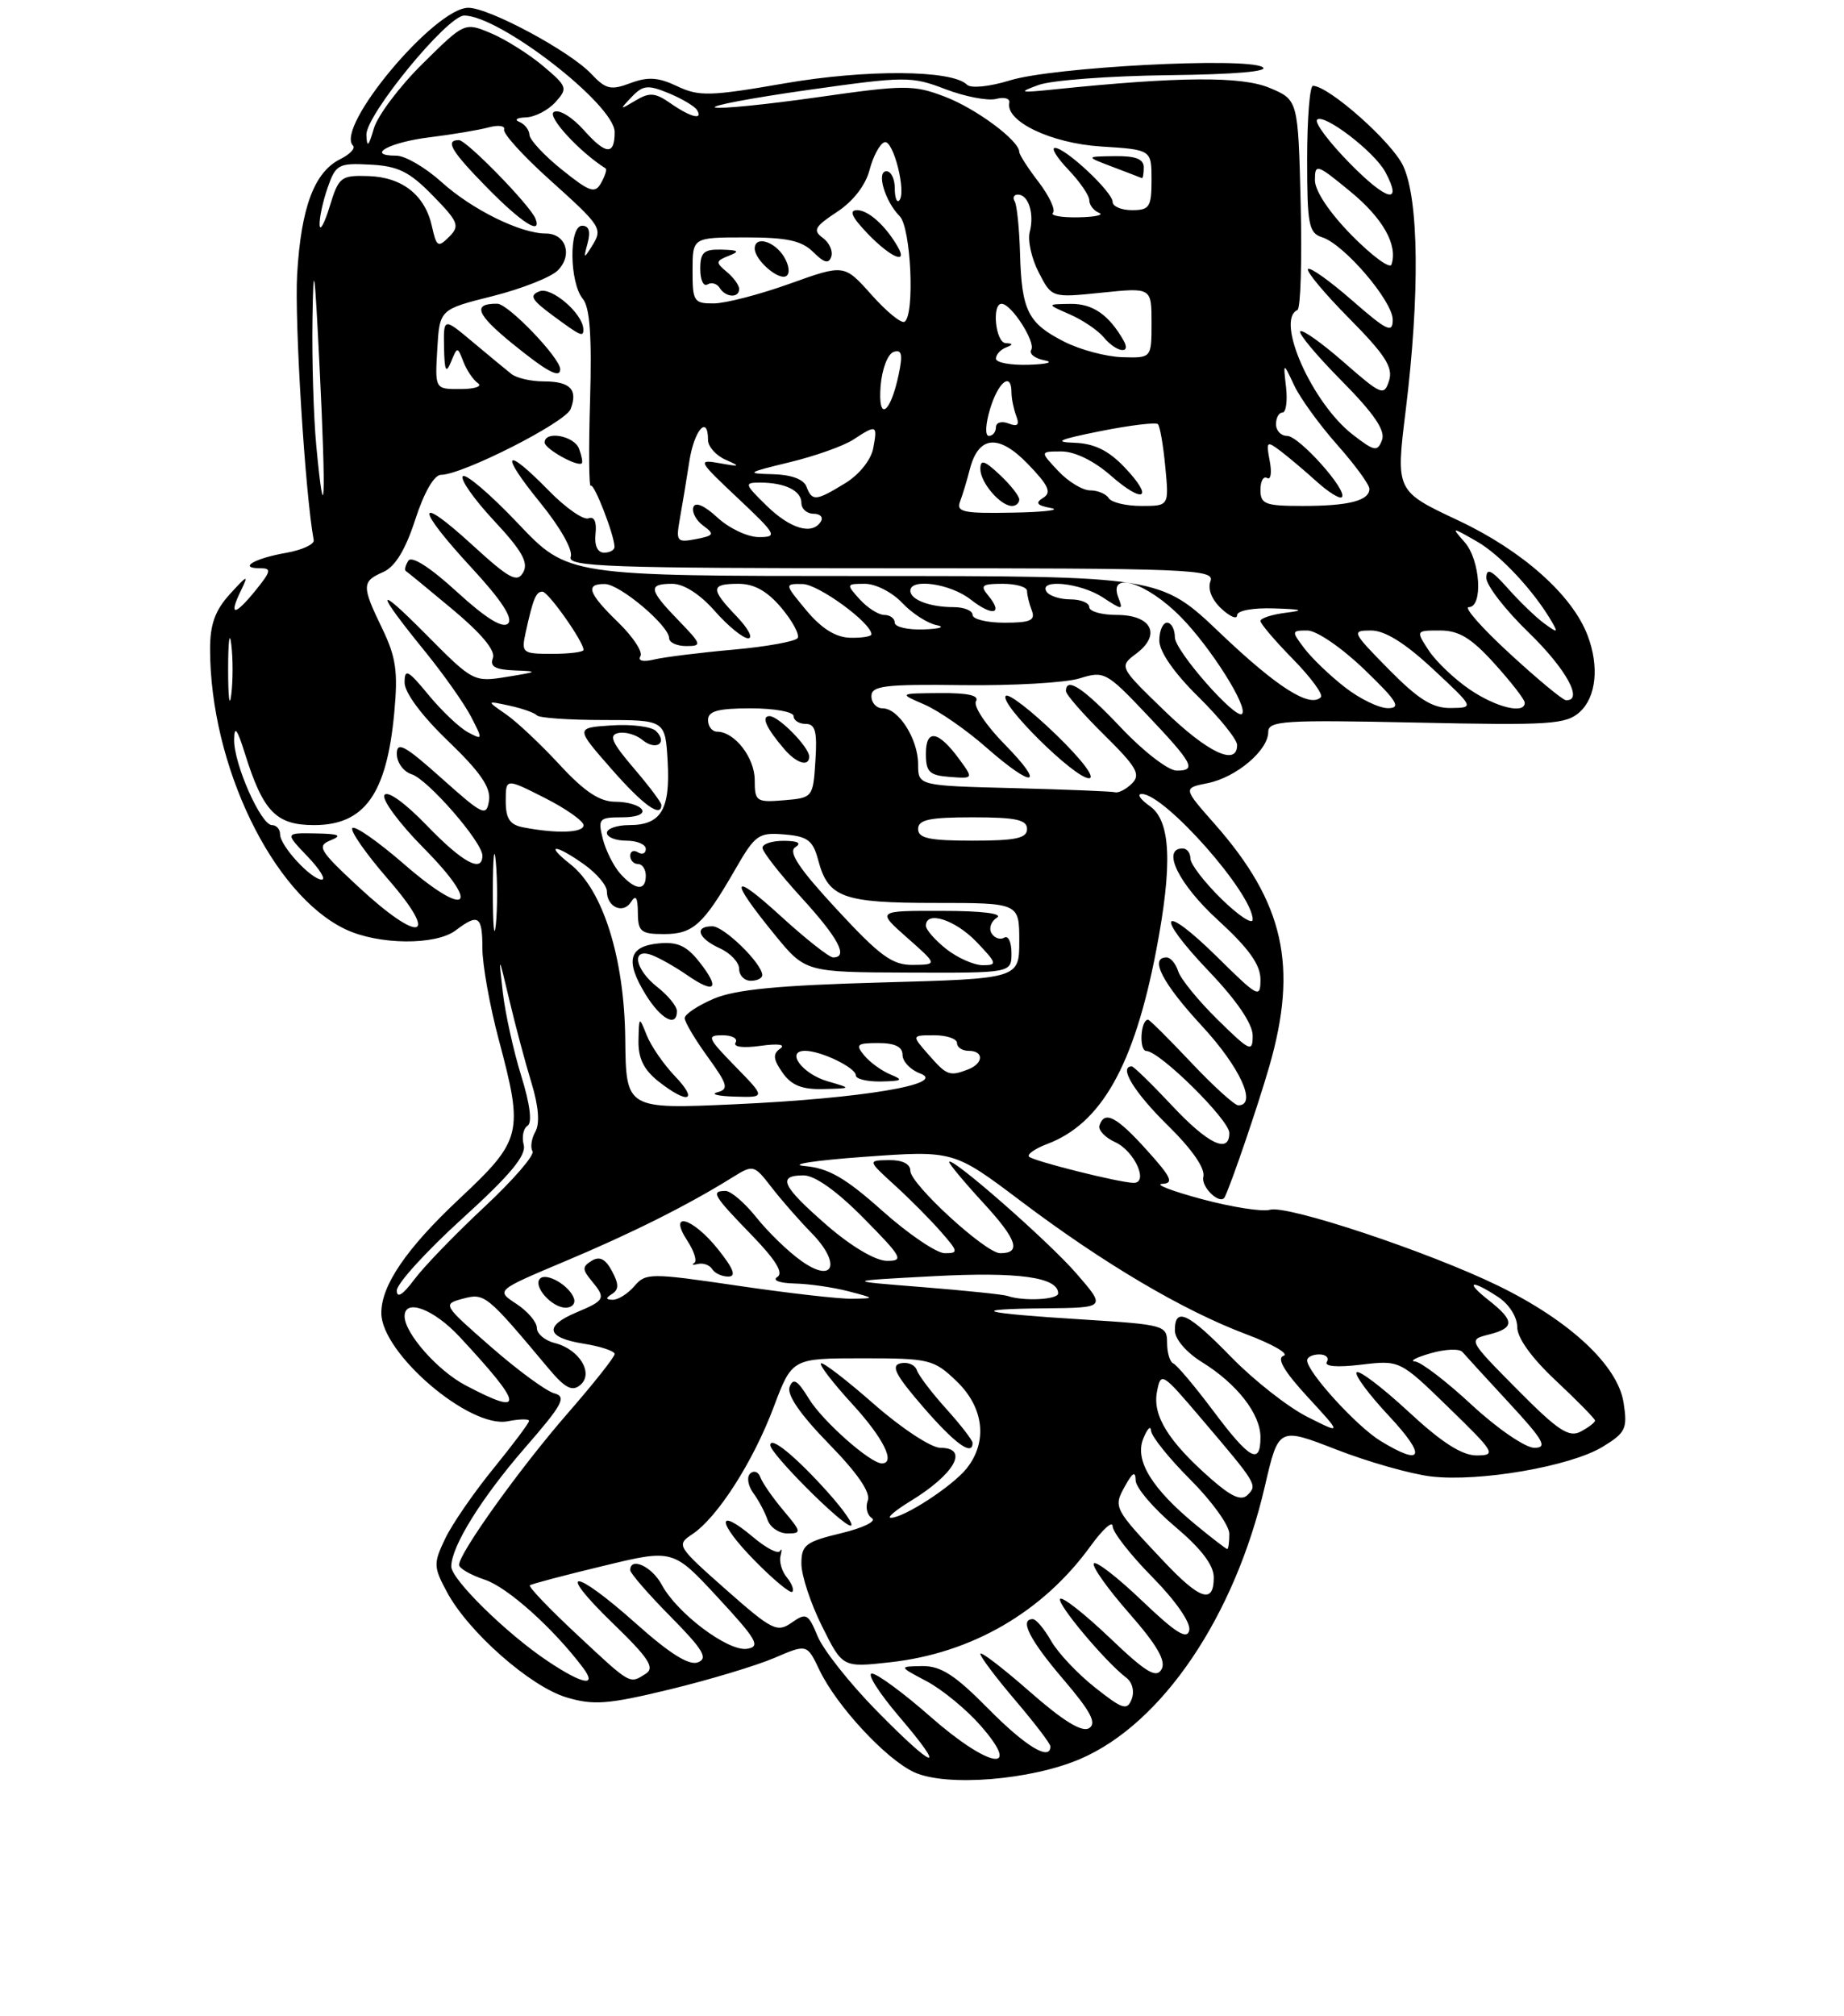 <?xml version="1.0" encoding="UTF-8" standalone="no"?>
<!DOCTYPE svg PUBLIC "-//W3C//DTD SVG 1.1//EN" "http://www.w3.org/Graphics/SVG/1.1/DTD/svg11.dtd" >
<svg xmlns="http://www.w3.org/2000/svg" xmlns:xlink="http://www.w3.org/1999/xlink" version="1.1" viewBox="0 0 237 259">
 <g >
 <path fill="currentColor"
d=" M 138.86 225.96 C 149.37 221.44 158.69 207.67 162.57 190.92 C 164.33 183.34 164.33 183.34 171.77 186.23 C 175.86 187.82 181.33 189.37 183.93 189.68 C 190.13 190.41 201.82 188.39 205.96 185.88 C 208.95 184.06 209.19 183.55 208.67 180.19 C 207.92 175.41 201.75 169.66 192.56 165.18 C 183.62 160.82 165.37 154.75 163.21 155.42 C 162.27 155.70 158.35 155.09 154.50 154.06 C 150.65 153.03 148.34 152.14 149.37 152.09 C 150.91 152.02 150.56 151.26 147.39 147.75 C 143.50 143.44 141.96 142.63 141.31 144.58 C 141.11 145.17 142.02 146.14 143.34 146.74 C 145.84 147.89 147.69 152.03 145.66 151.96 C 143.71 151.90 132.84 149.17 132.26 148.60 C 131.97 148.30 133.02 147.56 134.61 146.96 C 141.55 144.34 145.76 136.87 148.59 122.16 C 150.73 111.04 150.48 105.45 147.78 103.56 C 146.56 102.70 146.09 102.00 146.74 102.00 C 149.70 102.00 161.00 114.79 161.00 118.13 C 161.00 118.83 159.20 117.65 157.00 115.50 C 154.80 113.35 153.00 111.01 153.00 110.30 C 153.00 109.58 152.55 109.00 152.00 109.00 C 149.24 109.00 151.49 113.59 156.50 118.17 C 160.48 121.81 162.00 123.92 162.00 125.82 C 162.00 128.30 161.72 128.15 156.52 123.02 C 149.22 115.81 148.24 117.31 155.38 124.79 C 158.97 128.55 161.00 131.54 161.00 133.05 C 161.00 135.24 160.66 135.08 156.50 131.00 C 154.03 128.57 151.75 125.78 151.43 124.79 C 151.12 123.81 150.45 123.00 149.93 123.00 C 147.68 123.00 149.40 126.32 154.50 131.83 C 159.37 137.09 161.62 142.00 159.15 142.00 C 158.67 142.00 155.95 139.53 153.09 136.50 C 150.23 133.47 147.74 131.00 147.56 131.00 C 146.58 131.00 146.36 135.00 147.34 135.02 C 149.07 135.06 158.00 143.88 158.00 145.55 C 158.00 148.30 155.26 146.98 150.60 142.00 C 148.02 139.25 145.71 137.00 145.46 137.00 C 143.74 137.00 145.76 140.32 150.05 144.54 C 153.23 147.66 154.93 150.12 154.66 151.19 C 154.32 152.51 156.88 154.91 157.42 153.77 C 158.34 151.84 161.67 142.07 163.13 137.02 C 166.86 124.10 165.03 115.97 156.13 105.87 C 152.04 101.24 152.04 101.24 155.22 100.61 C 158.89 99.87 163.00 96.40 163.00 94.04 C 163.00 92.59 165.02 92.47 182.04 92.83 C 199.22 93.20 201.27 93.07 203.04 91.47 C 205.16 89.54 205.56 85.61 204.04 81.62 C 202.07 76.44 195.65 70.73 187.44 66.87 C 179.39 63.09 179.39 63.09 180.66 52.79 C 182.50 37.85 182.37 25.59 180.33 21.29 C 178.88 18.22 170.84 11.09 168.75 11.02 C 168.34 11.01 168.00 15.24 168.00 20.43 C 168.00 28.86 168.20 29.93 169.92 30.48 C 172.75 31.37 179.00 38.68 179.00 41.08 C 179.00 42.86 178.27 42.51 173.80 38.61 C 170.94 36.11 168.38 34.28 168.11 34.56 C 167.84 34.83 170.22 37.69 173.41 40.91 C 178.03 45.58 179.07 47.20 178.53 48.90 C 177.89 50.91 177.57 50.78 172.73 46.55 C 169.91 44.08 167.38 42.28 167.11 42.56 C 166.84 42.83 169.24 45.70 172.45 48.94 C 176.61 53.15 178.09 55.32 177.62 56.54 C 177.04 58.06 176.66 58.00 173.88 55.85 C 168.65 51.82 163.88 41.11 166.75 39.83 C 167.16 39.65 167.35 33.50 167.17 26.17 C 166.84 12.83 166.84 12.83 163.17 11.29 C 159.57 9.78 151.58 9.83 135.45 11.49 C 131.00 11.95 130.81 11.89 133.50 10.91 C 135.15 10.31 142.65 9.75 150.17 9.66 C 158.78 9.56 163.25 9.17 162.25 8.61 C 159.96 7.32 135.34 8.62 129.83 10.32 C 127.17 11.14 124.78 11.38 124.28 10.88 C 122.37 8.97 111.36 8.89 100.84 10.71 C 91.28 12.37 89.85 12.41 87.04 11.08 C 84.61 9.92 83.27 9.84 81.02 10.68 C 78.51 11.63 77.85 11.47 75.98 9.48 C 73.25 6.58 62.87 1.00 60.19 1.00 C 55.87 1.00 43.02 16.35 45.37 18.71 C 45.71 19.05 44.98 19.82 43.74 20.44 C 40.39 22.11 38.70 26.62 38.19 35.24 C 37.84 41.27 39.22 63.49 40.32 69.39 C 40.42 69.93 38.81 70.67 36.74 71.03 C 32.69 71.74 30.56 73.00 33.41 73.00 C 34.93 73.00 34.86 73.36 32.83 75.87 C 30.13 79.19 29.35 79.18 30.98 75.84 C 31.98 73.78 31.81 73.84 29.56 76.31 C 27.65 78.40 27.00 80.20 27.00 83.37 C 27.00 98.31 35.04 114.94 44.41 119.39 C 48.65 121.40 55.99 121.47 58.56 119.53 C 61.49 117.31 62.00 117.65 62.00 121.84 C 62.00 123.95 62.95 129.24 64.11 133.59 C 67.31 145.58 67.10 146.45 59.05 154.00 C 52.24 160.38 48.99 165.14 49.01 168.70 C 49.03 173.86 60.36 183.55 65.25 182.59 C 66.76 182.29 68.00 182.27 68.00 182.54 C 68.00 182.81 65.94 185.56 63.42 188.66 C 60.90 191.75 58.10 195.81 57.21 197.68 C 55.69 200.87 55.71 201.30 57.46 204.56 C 60.22 209.68 68.16 216.67 72.80 218.06 C 76.29 219.10 78.12 218.96 86.07 217.04 C 91.15 215.81 97.19 213.99 99.51 213.00 C 103.72 211.19 103.72 211.19 105.32 214.55 C 107.53 219.17 113.88 226.02 117.50 227.68 C 121.63 229.57 132.51 228.70 138.86 225.96 Z  M 112.59 219.70 C 109.19 216.23 105.82 211.97 105.09 210.22 C 103.88 207.29 103.62 207.15 101.75 208.46 C 99.88 209.77 99.22 209.44 93.29 204.20 C 87.00 198.64 86.90 198.48 88.99 197.09 C 92.21 194.95 96.80 187.79 99.44 180.76 C 101.80 174.50 101.80 174.50 110.84 174.50 C 119.47 174.50 120.01 174.63 122.94 177.44 C 126.47 180.82 126.97 185.23 124.23 188.66 C 122.40 190.94 116.18 194.99 114.50 194.99 C 113.95 194.99 115.07 194.04 116.98 192.87 C 122.70 189.39 124.61 186.00 120.86 186.00 C 119.68 186.00 115.84 183.47 112.32 180.38 C 108.79 177.28 105.73 174.93 105.51 175.15 C 105.29 175.38 107.11 177.73 109.56 180.40 C 113.53 184.73 115.16 188.00 113.34 188.00 C 111.85 188.00 105.70 182.55 103.96 179.69 C 102.51 177.32 101.95 176.97 101.49 178.16 C 101.10 179.18 102.83 181.69 106.51 185.47 C 110.22 189.26 111.93 191.75 111.53 192.78 C 111.20 193.64 111.45 194.66 112.07 195.04 C 112.70 195.43 110.91 196.30 108.11 196.97 C 103.53 198.07 103.00 198.48 103.00 200.90 C 103.00 202.39 104.19 206.00 105.65 208.92 C 108.29 214.23 108.29 214.23 114.40 213.55 C 124.87 212.40 134.02 207.10 140.15 198.64 C 141.72 196.47 143.00 195.32 143.00 196.07 C 143.00 196.82 145.29 199.76 148.10 202.60 C 151.08 205.62 153.05 208.45 152.85 209.43 C 152.58 210.71 151.13 209.80 146.76 205.63 C 143.61 202.62 140.83 200.47 140.58 200.86 C 140.34 201.26 142.39 204.14 145.13 207.26 C 148.71 211.34 149.89 213.38 149.29 214.45 C 148.61 215.66 147.28 214.85 142.63 210.41 C 139.43 207.36 136.56 205.10 136.26 205.40 C 135.73 205.94 142.08 213.51 144.75 215.53 C 145.53 216.11 145.83 217.29 145.45 218.28 C 144.87 219.79 144.29 219.61 140.72 216.78 C 138.48 215.01 135.94 212.31 135.08 210.78 C 134.21 209.26 133.16 208.01 132.75 208.01 C 130.97 207.99 132.31 210.65 136.66 215.74 C 140.20 219.88 140.99 221.39 139.97 222.02 C 139.06 222.58 136.63 221.09 132.32 217.30 C 128.84 214.25 126.00 212.08 126.00 212.47 C 126.00 212.86 128.03 215.55 130.50 218.45 C 132.97 221.35 135.00 224.00 135.00 224.36 C 135.00 226.30 131.80 224.36 127.00 219.50 C 122.74 215.18 120.92 214.01 118.53 214.04 C 115.50 214.09 115.50 214.09 119.10 215.99 C 121.08 217.04 124.20 219.60 126.04 221.70 C 131.49 227.91 127.11 227.15 119.63 220.58 C 116.14 217.51 112.73 215.00 112.06 215.00 C 111.39 215.00 112.96 217.47 115.54 220.50 C 121.88 227.92 120.20 227.46 112.59 219.70 Z  M 101.13 202.65 C 100.49 201.88 100.12 200.63 100.32 199.88 C 100.51 199.12 100.48 198.84 100.25 199.26 C 100.01 199.69 98.46 198.88 96.79 197.47 C 92.01 193.45 92.16 195.57 97.00 200.50 C 99.41 202.95 101.58 204.75 101.83 204.50 C 102.08 204.25 101.76 203.42 101.13 202.65 Z  M 100.68 194.04 C 99.31 192.41 97.98 190.49 97.73 189.79 C 97.48 189.08 96.89 188.86 96.42 189.30 C 95.95 189.74 96.13 190.86 96.81 191.80 C 97.50 192.73 98.32 194.29 98.65 195.25 C 98.97 196.21 100.12 197.00 101.21 197.00 C 103.05 197.00 103.02 196.81 100.68 194.04 Z  M 106.43 191.75 C 102.29 187.13 99.00 184.43 99.00 185.66 C 99.00 186.75 108.24 196.00 109.33 196.00 C 109.83 196.00 108.52 194.09 106.43 191.75 Z  M 125.00 185.37 C 125.00 185.03 123.48 183.06 121.63 181.01 C 119.78 178.96 118.07 176.72 117.84 176.03 C 117.61 175.34 116.68 174.94 115.76 175.14 C 114.46 175.42 115.07 176.62 118.64 180.75 C 122.73 185.47 125.00 187.13 125.00 185.37 Z  M 70.39 213.40 C 65.15 209.91 58.00 202.90 58.00 201.25 C 58.00 198.68 61.88 192.43 67.47 186.00 C 72.32 180.43 72.86 179.43 71.24 179.00 C 70.21 178.73 66.54 176.04 63.10 173.03 C 56.89 167.60 56.86 167.55 59.50 166.84 C 62.30 166.09 62.54 166.30 70.48 175.78 C 72.61 178.32 73.53 178.81 74.57 177.94 C 76.36 176.46 74.47 173.33 71.30 172.54 C 70.03 172.22 69.00 171.35 69.00 170.60 C 69.00 169.84 67.81 168.45 66.36 167.50 C 63.73 165.78 63.73 165.78 72.61 162.04 C 81.15 158.46 88.48 154.79 94.18 151.23 C 96.81 149.60 96.92 149.63 99.16 152.53 C 100.42 154.16 102.73 156.80 104.28 158.38 C 108.16 162.33 107.19 164.99 102.98 161.98 C 101.31 160.80 98.72 158.29 97.22 156.41 C 95.73 154.54 93.94 153.00 93.25 153.00 C 91.32 153.00 91.66 153.57 96.56 158.62 C 99.69 161.84 100.74 163.54 99.91 164.05 C 99.22 164.48 100.17 164.84 102.10 164.89 C 103.97 164.93 107.08 165.38 109.00 165.88 C 112.50 166.79 112.50 166.80 109.50 166.85 C 107.85 166.88 101.23 166.12 94.78 165.17 C 83.58 163.52 82.99 163.53 81.54 165.22 C 80.70 166.20 79.45 166.99 78.76 166.98 C 77.83 166.97 77.81 166.77 78.67 166.23 C 79.55 165.66 79.55 164.96 78.65 163.29 C 77.82 161.73 77.06 161.35 76.05 161.97 C 74.82 162.73 74.82 163.08 76.06 164.58 C 77.90 166.79 77.77 167.06 74.07 168.61 C 69.88 170.38 70.22 171.85 75.00 172.62 C 77.20 172.97 79.00 173.57 79.00 173.95 C 79.00 174.33 76.28 177.76 72.96 181.57 C 66.88 188.54 59.00 199.53 59.00 201.04 C 59.00 201.48 60.49 202.34 62.30 202.94 C 65.22 203.90 71.10 209.17 74.93 214.25 C 76.82 216.77 74.89 216.41 70.39 213.40 Z  M 73.77 166.82 C 73.23 165.18 70.24 163.43 69.41 164.26 C 68.45 165.21 70.91 168.00 72.71 168.00 C 73.51 168.00 73.99 167.47 73.77 166.82 Z  M 92.29 160.50 C 88.99 156.37 85.78 155.49 88.36 159.43 C 89.23 160.76 89.62 162.04 89.22 162.26 C 88.83 162.49 89.05 162.54 89.72 162.38 C 90.39 162.22 91.20 162.52 91.53 163.04 C 91.85 163.57 92.79 164.00 93.60 164.00 C 94.66 164.00 94.29 163.01 92.29 160.50 Z  M 74.10 209.94 C 70.58 206.66 67.88 203.83 68.10 203.66 C 68.32 203.49 72.55 202.37 77.50 201.18 C 86.50 199.00 86.50 199.00 92.28 205.25 C 97.28 210.65 97.79 211.54 96.02 211.82 C 93.59 212.20 87.02 207.27 85.05 203.59 C 83.79 201.24 81.00 199.96 81.00 201.72 C 81.00 202.11 83.33 204.80 86.18 207.68 C 90.38 211.93 91.04 213.05 89.70 213.56 C 88.56 214.00 86.07 212.44 81.77 208.60 C 73.66 201.36 71.30 201.32 78.76 208.54 C 83.40 213.03 84.20 214.26 82.99 215.03 C 80.88 216.36 81.14 216.51 74.10 209.94 Z  M 149.62 200.64 C 143.13 193.77 143.07 193.66 144.59 190.92 C 145.57 189.14 145.94 188.95 145.96 190.19 C 145.98 191.12 148.25 193.78 151.00 196.10 C 154.38 198.95 156.00 201.07 156.00 202.66 C 156.00 206.09 154.25 205.54 149.62 200.64 Z  M 153.77 195.96 C 148.02 191.23 145.82 187.63 146.93 184.84 C 147.45 183.55 147.90 183.08 147.94 183.80 C 147.97 184.51 150.25 187.35 153.00 190.10 C 155.75 192.85 158.00 195.97 158.00 197.05 C 158.00 198.12 157.88 199.00 157.73 199.00 C 157.58 199.00 155.80 197.63 153.77 195.96 Z  M 155.61 189.96 C 150.17 185.18 148.11 181.86 148.70 178.80 C 149.19 176.21 149.34 176.30 154.35 182.19 C 161.56 190.66 161.63 190.77 160.35 192.05 C 159.54 192.86 158.26 192.29 155.61 189.96 Z  M 155.93 181.25 C 153.56 178.09 151.25 175.35 150.81 175.17 C 150.36 174.98 150.00 173.79 150.00 172.51 C 150.00 170.27 149.64 170.17 139.25 169.52 C 125.88 168.69 124.13 168.18 134.33 168.08 C 142.16 168.00 142.16 168.00 138.33 163.59 C 134.71 159.42 122.00 148.29 122.00 149.30 C 122.00 149.55 123.99 151.94 126.43 154.59 C 130.73 159.27 131.30 161.00 128.55 161.00 C 126.68 161.00 117.00 152.12 117.00 150.41 C 117.00 149.53 115.97 149.01 114.25 149.04 C 111.50 149.08 111.50 149.08 115.02 152.29 C 116.96 154.05 119.62 156.74 120.94 158.25 C 123.17 160.80 123.21 161.00 121.42 161.00 C 120.37 160.99 116.76 158.55 113.42 155.57 C 108.65 151.31 106.49 150.07 103.42 149.80 C 101.26 149.61 104.69 149.08 111.03 148.62 C 122.56 147.79 122.56 147.79 131.20 154.30 C 141.83 162.32 152.06 168.36 160.17 171.41 C 163.56 172.68 165.72 173.93 164.97 174.18 C 164.05 174.48 165.03 176.17 168.06 179.46 C 172.50 184.28 172.50 184.28 168.00 182.01 C 165.53 180.76 161.15 177.32 158.27 174.37 C 152.70 168.65 151.00 167.84 151.00 170.92 C 151.00 172.03 152.46 173.74 154.48 174.99 C 158.98 177.77 162.00 181.65 162.00 184.63 C 162.00 188.28 160.62 187.51 155.93 181.25 Z  M 177.42 185.11 C 174.37 183.25 168.00 176.26 168.00 174.77 C 168.00 174.35 168.70 174.00 169.56 174.00 C 170.42 174.00 170.85 174.43 170.53 174.96 C 170.16 175.55 171.86 175.69 174.93 175.32 C 179.92 174.73 179.92 174.73 186.21 180.85 C 192.14 186.61 192.34 186.96 189.81 186.98 C 187.91 186.99 185.32 185.34 181.03 181.36 C 177.68 178.26 174.68 175.98 174.37 176.30 C 174.05 176.61 175.93 179.15 178.54 181.93 C 183.38 187.12 182.91 188.46 177.42 185.11 Z  M 189.17 180.50 C 185.91 177.47 182.62 174.96 181.87 174.91 C 181.11 174.86 182.02 174.38 183.89 173.85 C 185.75 173.31 187.58 173.24 187.96 173.69 C 188.34 174.13 191.04 177.09 193.97 180.25 C 198.41 185.05 198.94 186.00 197.20 186.00 C 196.05 186.00 192.44 183.53 189.17 180.50 Z  M 195.01 178.51 C 188.70 172.14 188.69 172.12 191.34 171.45 C 194.68 170.61 194.69 169.69 191.37 167.07 C 188.24 164.62 189.02 164.31 192.54 166.62 C 193.95 167.54 195.00 169.19 195.00 170.48 C 195.00 171.89 196.87 174.48 200.00 177.40 C 202.75 179.98 205.00 182.27 205.00 182.50 C 205.00 182.74 204.18 183.37 203.17 183.91 C 201.65 184.72 200.25 183.80 195.01 178.51 Z  M 59.83 177.97 C 56.24 176.08 52.00 171.27 52.00 169.10 C 52.00 166.76 55.75 168.17 59.08 171.75 C 67.35 180.64 67.52 182.03 59.83 177.97 Z  M 51.00 165.79 C 51.00 164.91 54.78 160.76 59.40 156.56 C 65.55 150.98 67.67 148.44 67.31 147.08 C 67.04 146.06 67.27 144.95 67.81 144.62 C 68.42 144.24 68.12 141.84 66.99 138.21 C 66.00 135.02 64.93 130.18 64.62 127.46 C 64.06 122.57 64.07 122.58 65.47 128.50 C 66.25 131.80 67.53 136.58 68.31 139.12 C 69.22 142.11 69.40 144.32 68.81 145.38 C 68.30 146.28 68.14 147.41 68.44 147.90 C 68.74 148.39 65.95 151.61 62.24 155.07 C 58.53 158.53 54.49 162.71 53.25 164.37 C 51.78 166.35 51.00 166.84 51.00 165.79 Z  M 129.50 166.49 C 128.95 166.30 124.00 165.79 118.50 165.35 C 108.50 164.56 108.50 164.56 120.00 163.95 C 130.88 163.37 136.00 164.08 136.00 166.16 C 136.00 166.97 131.53 167.20 129.50 166.49 Z  M 106.25 157.39 C 100.48 152.36 99.84 151.00 103.28 151.00 C 104.73 151.00 107.57 153.02 111.00 156.50 C 115.97 161.53 116.22 162.00 113.97 161.98 C 112.50 161.96 109.38 160.11 106.25 157.39 Z  M 80.36 133.50 C 80.25 123.08 77.50 114.32 73.30 111.02 C 69.93 108.37 71.36 108.41 75.10 111.07 C 76.69 112.21 78.00 113.75 78.00 114.51 C 78.00 116.54 80.09 117.47 81.10 115.88 C 81.72 114.90 81.97 115.29 81.98 117.25 C 82.00 119.70 82.37 120.00 85.35 120.00 C 89.08 120.00 90.40 118.80 94.49 111.70 C 97.06 107.23 97.50 106.92 100.81 107.20 C 103.81 107.45 104.49 107.97 105.16 110.50 C 106.44 115.32 108.30 116.00 120.19 116.00 C 131.00 116.00 131.00 116.00 131.00 120.87 C 131.00 125.73 131.00 125.73 113.25 126.22 C 100.13 126.58 94.52 127.12 91.75 128.30 C 89.69 129.18 88.00 130.30 88.00 130.80 C 88.00 131.29 89.33 133.54 90.96 135.78 C 93.53 139.34 93.69 139.93 92.21 140.32 C 91.27 140.57 92.28 140.82 94.45 140.88 C 98.41 141.00 98.41 141.00 94.50 137.00 C 90.92 133.33 90.78 133.00 92.86 133.00 C 94.10 133.00 94.86 133.42 94.54 133.94 C 94.19 134.50 95.49 134.67 97.73 134.36 C 100.04 134.04 101.02 134.18 100.27 134.72 C 99.30 135.40 99.37 136.09 100.57 137.80 C 101.71 139.43 103.07 139.98 105.81 139.91 C 109.50 139.82 109.50 139.82 106.36 138.91 C 103.10 137.96 100.92 135.00 103.48 135.00 C 105.53 135.00 110.00 137.17 110.00 138.16 C 110.00 138.62 111.46 138.97 113.25 138.94 C 115.96 138.88 116.16 138.74 114.47 138.05 C 113.35 137.59 111.83 136.50 111.09 135.61 C 109.91 134.19 110.12 134.00 112.88 134.00 C 115.02 134.00 116.00 134.48 116.00 135.53 C 116.00 136.37 117.01 137.44 118.25 137.90 C 121.90 139.26 110.77 141.12 94.54 141.86 C 80.46 142.50 80.46 142.50 80.36 133.50 Z  M 86.74 138.25 C 85.30 136.74 83.67 134.38 83.12 133.00 C 82.14 130.54 82.13 130.55 82.06 133.68 C 82.02 135.97 82.74 137.43 84.63 138.93 C 88.44 141.92 89.83 141.47 86.74 138.25 Z  M 87.00 129.89 C 87.00 129.29 85.88 127.90 84.50 126.82 C 81.59 124.53 81.08 121.73 83.75 122.69 C 84.71 123.04 86.76 124.20 88.31 125.27 C 91.92 127.77 92.61 127.04 89.90 123.60 C 88.25 121.50 87.06 120.96 84.64 121.20 C 80.80 121.57 80.33 123.44 82.97 127.75 C 84.94 130.95 87.00 132.05 87.00 129.89 Z  M 97.97 125.25 C 97.90 123.73 93.05 119.00 91.55 119.00 C 89.18 119.00 89.70 120.54 92.50 121.82 C 93.88 122.44 95.00 123.64 95.00 124.48 C 95.00 125.32 95.67 126.00 96.50 126.00 C 97.33 126.00 97.99 125.66 97.97 125.25 Z  M 130.00 122.44 C 130.00 121.03 129.58 120.14 129.07 120.46 C 128.56 120.77 127.82 120.52 127.44 119.90 C 127.06 119.28 127.36 118.38 128.12 117.90 C 128.97 117.37 126.27 117.02 121.08 117.02 C 112.67 117.00 112.67 117.00 116.58 120.46 C 120.50 123.92 120.50 123.92 117.34 123.96 C 114.69 123.99 113.13 122.86 107.55 116.83 C 102.72 111.62 101.27 109.45 102.21 108.85 C 103.06 108.31 102.57 108.03 100.75 108.02 C 99.24 108.01 98.00 108.41 98.00 108.92 C 98.00 109.43 100.25 112.30 103.00 115.31 C 107.77 120.53 109.08 123.00 107.08 123.00 C 106.57 123.00 103.58 120.64 100.41 117.75 C 93.95 111.85 93.60 112.76 99.53 120.03 C 103.50 124.90 103.50 124.90 116.75 124.95 C 130.00 125.00 130.00 125.00 130.00 122.44 Z  M 119.33 135.48 C 117.15 133.00 117.15 133.00 120.08 133.00 C 121.68 133.00 123.00 133.45 123.00 134.00 C 123.00 134.55 123.67 135.00 124.50 135.00 C 126.48 135.00 126.42 136.62 124.42 137.39 C 122.04 138.31 121.68 138.17 119.33 135.48 Z  M 63.34 114.50 C 63.35 110.10 63.52 108.42 63.73 110.78 C 63.94 113.13 63.94 116.73 63.73 118.78 C 63.51 120.82 63.34 118.90 63.34 114.50 Z  M 46.00 113.87 C 41.02 109.24 40.69 108.68 42.50 107.95 C 44.04 107.33 43.59 107.12 40.56 107.07 C 36.63 107.00 36.63 107.00 39.50 110.00 C 41.08 111.65 41.92 113.00 41.36 113.00 C 40.00 113.00 36.00 108.67 36.00 107.19 C 36.00 106.53 35.53 106.00 34.95 106.00 C 33.53 106.00 30.03 98.10 30.09 95.00 C 30.12 93.16 30.48 93.62 31.47 96.78 C 33.81 104.27 35.48 106.00 40.37 106.00 C 46.85 106.00 49.70 102.01 50.67 91.59 C 51.17 86.29 50.90 84.43 49.14 80.78 C 46.47 75.27 46.48 74.70 49.25 73.49 C 50.78 72.81 52.10 70.67 53.37 66.75 C 54.50 63.26 55.80 61.00 56.68 61.00 C 59.42 61.00 72.68 54.28 73.34 52.55 C 74.30 50.05 73.29 49.00 69.90 49.00 C 68.26 49.00 66.37 48.57 65.71 48.03 C 65.04 47.50 62.81 45.66 60.75 43.93 C 57.00 40.79 57.00 40.79 57.07 44.65 C 57.13 47.65 57.32 48.06 57.96 46.50 C 58.79 44.50 58.79 44.50 59.57 46.50 C 60.00 47.60 60.84 48.83 61.43 49.23 C 62.02 49.64 61.01 49.98 59.20 49.98 C 55.90 50.00 55.90 50.00 56.20 44.88 C 56.50 39.75 56.50 39.75 63.29 38.05 C 67.03 37.11 70.80 35.62 71.68 34.75 C 73.64 32.79 72.74 30.00 70.15 30.00 C 66.90 30.00 60.67 26.93 56.75 23.39 C 54.68 21.52 52.07 20.00 50.94 20.00 C 46.90 20.00 50.04 18.27 55.22 17.64 C 58.12 17.28 61.53 16.71 62.79 16.37 C 64.05 16.03 64.95 16.15 64.79 16.65 C 64.63 17.15 67.20 19.99 70.50 22.96 C 77.43 29.20 77.51 29.34 76.02 31.71 C 75.04 33.28 74.98 33.23 75.52 31.25 C 75.93 29.74 75.70 29.00 74.82 29.00 C 73.10 29.00 73.18 36.30 74.91 38.40 C 75.81 39.48 76.08 43.20 75.84 51.38 C 75.65 57.68 75.69 62.65 75.93 62.41 C 76.34 62.00 78.95 68.71 78.98 70.25 C 78.99 70.66 78.39 71.00 77.64 71.00 C 76.79 71.00 76.38 70.08 76.54 68.57 C 76.71 67.03 76.37 66.30 75.63 66.59 C 74.98 66.84 72.68 65.23 70.52 63.02 C 64.82 57.19 64.15 58.09 69.40 64.54 C 72.02 67.76 73.67 70.68 73.35 71.54 C 72.86 72.81 78.29 73.00 114.50 73.00 C 152.86 73.00 156.16 73.13 155.58 74.65 C 155.19 75.66 155.74 77.04 156.97 78.19 C 158.09 79.23 159.00 79.61 159.00 79.04 C 159.00 78.44 161.03 78.07 163.75 78.16 C 167.40 78.28 167.75 78.41 165.25 78.72 C 163.46 78.95 162.00 79.42 162.00 79.78 C 162.00 80.13 163.88 82.34 166.19 84.69 C 168.49 87.04 170.10 89.23 169.76 89.57 C 168.35 90.98 164.14 88.30 156.86 81.37 C 149.13 74.00 149.13 74.00 111.05 74.00 C 72.98 74.00 72.98 74.00 66.58 67.25 C 63.06 63.54 59.87 60.81 59.49 61.18 C 59.11 61.56 60.91 64.12 63.48 66.88 C 67.07 70.72 67.95 72.27 67.25 73.52 C 66.47 74.91 65.49 74.39 60.67 69.98 C 53.37 63.31 53.36 65.11 60.65 72.99 C 64.45 77.10 65.97 79.43 65.30 80.10 C 64.62 80.78 62.46 79.45 58.72 76.03 C 55.28 72.88 52.90 71.36 52.48 72.04 C 52.10 72.64 51.96 73.23 52.15 73.35 C 52.34 73.47 55.07 75.70 58.20 78.32 C 61.88 81.39 63.71 83.59 63.35 84.54 C 62.93 85.63 63.64 86.03 66.14 86.13 C 69.23 86.24 69.16 86.31 65.18 86.95 C 60.90 87.65 60.79 87.59 54.83 81.58 C 48.18 74.87 48.12 75.69 54.69 83.77 C 57.04 86.67 59.68 90.41 60.55 92.09 C 62.07 95.04 62.06 95.10 60.14 94.07 C 59.05 93.49 56.77 91.33 55.08 89.28 C 52.43 86.06 52.00 85.84 52.00 87.69 C 52.00 88.98 54.21 91.96 57.60 95.21 C 61.75 99.20 63.10 101.17 62.85 102.85 C 62.52 104.95 62.09 104.75 56.75 99.98 C 52.02 95.75 51.00 95.20 51.00 96.85 C 51.00 97.96 51.86 99.14 52.91 99.47 C 55.00 100.14 62.00 108.18 62.00 109.92 C 62.00 112.20 59.45 110.81 54.85 106.04 C 52.05 103.14 49.80 101.52 49.41 102.14 C 49.05 102.72 51.33 105.80 54.48 108.98 C 62.02 116.60 60.07 118.10 51.89 110.98 C 48.59 108.12 45.62 106.04 45.29 106.38 C 44.96 106.71 47.04 109.69 49.91 112.99 C 56.62 120.71 53.99 121.30 46.00 113.87 Z  M 74.42 57.64 C 73.78 55.97 70.00 55.29 70.00 56.85 C 70.00 57.65 74.20 60.01 74.77 59.52 C 74.92 59.39 74.76 58.55 74.42 57.64 Z  M 72.00 47.43 C 72.00 45.99 65.32 39.03 63.92 39.02 C 60.69 38.98 61.20 40.35 65.79 44.09 C 70.29 47.75 72.00 48.68 72.00 47.43 Z  M 74.97 42.25 C 74.88 40.26 70.88 36.83 69.35 37.42 C 67.99 37.94 68.29 38.50 71.04 40.53 C 74.69 43.22 75.02 43.37 74.97 42.25 Z  M 68.83 28.11 C 68.22 26.46 59.97 18.00 58.98 18.00 C 57.14 18.00 58.00 19.43 62.71 24.22 C 67.06 28.63 69.64 30.27 68.83 28.11 Z  M 79.73 112.25 C 78.87 111.29 77.85 109.26 77.47 107.75 C 76.83 105.18 77.00 105.00 79.95 105.00 C 81.81 105.00 82.86 104.59 82.50 104.00 C 82.16 103.45 80.63 103.00 79.10 103.00 C 77.07 103.00 75.14 101.72 71.91 98.23 C 69.48 95.60 66.38 92.68 65.00 91.74 C 62.50 90.01 62.50 90.01 65.50 90.66 C 67.15 91.02 68.72 91.58 69.00 91.90 C 69.28 92.23 73.10 92.50 77.50 92.50 C 85.50 92.50 85.50 92.50 85.81 97.83 C 86.16 104.01 84.96 106.00 80.88 106.00 C 79.29 106.00 78.00 106.45 78.00 107.00 C 78.00 107.55 79.12 108.00 80.50 108.00 C 81.88 108.00 83.00 108.48 83.00 109.06 C 83.00 109.64 82.55 109.84 82.00 109.50 C 81.45 109.16 81.00 109.36 81.00 109.94 C 81.00 110.52 81.45 111.00 82.00 111.00 C 82.55 111.00 83.00 111.67 83.00 112.50 C 83.00 114.50 81.67 114.40 79.73 112.25 Z  M 85.00 103.41 C 85.00 103.08 83.39 100.95 81.43 98.66 C 78.62 95.37 78.21 94.43 79.48 94.17 C 80.37 93.98 81.76 94.39 82.57 95.06 C 84.29 96.49 85.87 95.47 84.32 93.92 C 83.75 93.35 81.18 93.02 78.62 93.19 C 73.95 93.50 73.95 93.50 78.55 98.75 C 82.66 103.44 85.00 105.13 85.00 103.41 Z  M 118.00 106.50 C 118.00 105.31 119.44 105.00 125.00 105.00 C 130.56 105.00 132.00 105.31 132.00 106.50 C 132.00 107.69 130.56 108.00 125.00 108.00 C 119.44 108.00 118.00 107.69 118.00 106.50 Z  M 67.25 106.29 C 65.52 105.96 65.00 105.17 65.00 102.91 C 65.00 99.97 65.00 99.97 70.00 102.50 C 72.75 103.89 75.00 105.48 75.00 106.02 C 75.00 107.00 71.54 107.12 67.25 106.29 Z  M 97.00 100.22 C 97.00 97.33 94.41 94.00 92.17 94.00 C 91.53 94.00 91.00 93.33 91.00 92.50 C 91.00 91.35 92.28 91.00 96.50 91.00 C 99.53 91.00 102.00 91.45 102.00 92.00 C 102.00 92.55 102.70 93.00 103.55 93.00 C 104.79 93.00 105.05 93.99 104.80 97.75 C 104.50 102.45 104.46 102.50 100.75 102.81 C 97.21 103.10 97.00 102.96 97.00 100.22 Z  M 104.00 97.19 C 104.00 95.99 100.08 92.00 98.90 92.00 C 97.79 92.00 98.47 93.53 100.81 96.25 C 102.39 98.09 104.00 98.56 104.00 97.19 Z  M 130.25 101.25 C 118.00 100.94 118.00 100.94 118.00 98.19 C 118.00 94.95 115.49 91.00 113.44 91.00 C 112.65 91.00 112.00 90.30 112.00 89.44 C 112.00 88.10 113.70 87.89 123.75 88.02 C 130.21 88.10 136.97 87.71 138.76 87.15 C 141.89 86.17 142.22 86.35 147.26 91.66 C 153.36 98.09 153.85 99.00 151.23 99.00 C 150.16 99.00 146.95 96.53 144.09 93.50 C 139.25 88.38 137.00 86.89 137.00 88.79 C 137.00 89.22 139.22 91.76 141.93 94.43 C 146.08 98.52 146.64 99.50 145.50 100.64 C 144.75 101.39 143.77 101.90 143.32 101.78 C 142.87 101.66 136.99 101.43 130.25 101.25 Z  M 123.31 97.56 C 120.60 93.86 119.00 93.58 119.00 96.82 C 119.00 99.18 119.44 99.61 122.06 99.81 C 125.12 100.04 125.12 100.04 123.31 97.56 Z  M 129.09 95.59 C 126.71 93.17 125.07 90.69 125.44 90.09 C 125.90 89.35 124.40 89.01 120.81 89.04 C 115.50 89.08 115.50 89.08 118.83 90.52 C 120.66 91.32 124.21 93.78 126.72 95.99 C 132.85 101.38 134.50 101.10 129.09 95.59 Z  M 135.71 94.36 C 132.52 91.27 129.62 89.04 129.27 89.40 C 128.34 90.33 138.12 100.00 139.96 99.98 C 140.85 99.97 139.06 97.60 135.71 94.36 Z  M 149.66 91.31 C 143.81 85.65 143.81 85.65 146.06 83.95 C 149.29 81.52 148.00 79.00 143.53 79.00 C 141.59 79.00 140.00 78.55 140.00 78.00 C 140.00 77.45 138.90 77.00 137.56 77.00 C 136.22 77.00 134.84 76.55 134.50 76.00 C 133.46 74.32 138.89 74.88 141.74 76.75 C 144.28 78.41 144.37 78.41 143.73 76.75 C 142.39 73.25 147.42 74.83 151.79 79.29 C 155.62 83.19 160.47 90.87 159.63 91.71 C 158.83 92.51 151.00 83.60 151.00 81.88 C 151.00 80.85 150.55 80.00 150.00 80.00 C 149.45 80.00 149.00 81.03 149.00 82.29 C 149.00 83.71 150.89 86.44 154.00 89.50 C 156.75 92.21 159.00 95.00 159.00 95.71 C 159.00 98.48 155.24 96.71 149.66 91.31 Z  M 29.32 86.00 C 29.32 82.42 29.50 80.96 29.72 82.75 C 29.95 84.54 29.95 87.46 29.72 89.25 C 29.50 91.04 29.32 89.58 29.32 86.00 Z  M 172.84 88.28 C 170.92 86.79 168.58 84.54 167.63 83.28 C 165.97 81.08 165.98 81.00 168.03 81.00 C 169.21 81.00 172.43 83.20 175.32 85.98 C 179.57 90.06 180.12 90.96 178.41 90.98 C 177.26 90.99 174.75 89.78 172.84 88.28 Z  M 178.50 86.00 C 173.74 81.17 173.67 81.00 176.22 81.00 C 178.00 81.00 180.58 82.61 184.18 85.96 C 189.50 90.92 189.50 90.92 186.46 90.96 C 184.11 90.99 182.31 89.86 178.50 86.00 Z  M 188.90 88.58 C 186.93 87.24 184.57 84.99 183.64 83.58 C 181.95 81.00 181.95 81.00 185.09 81.00 C 187.51 81.00 189.11 81.97 192.07 85.25 C 194.19 87.59 195.94 89.84 195.96 90.25 C 196.04 91.79 192.34 90.92 188.90 88.58 Z  M 194.02 83.95 C 190.46 80.68 188.10 78.00 188.77 78.00 C 190.64 78.00 190.26 71.95 188.25 69.66 C 186.50 67.67 186.51 67.67 189.85 69.58 C 192.87 71.31 197.25 76.03 199.52 80.00 C 200.28 81.32 200.15 81.32 198.44 80.07 C 197.37 79.28 195.27 77.25 193.78 75.57 C 191.69 73.22 191.05 72.91 191.03 74.23 C 191.01 75.18 193.47 78.36 196.50 81.29 C 201.29 85.93 203.58 90.10 201.25 89.95 C 200.84 89.93 197.58 87.23 194.02 83.95 Z  M 82.31 84.30 C 82.65 83.76 81.36 81.81 79.46 79.96 C 75.59 76.21 75.17 74.99 77.75 75.03 C 79.69 75.06 86.00 80.39 86.00 81.99 C 86.00 82.54 86.99 83.00 88.20 83.00 C 90.26 83.00 90.19 82.79 87.20 79.70 C 83.37 75.75 83.24 75.00 86.40 75.00 C 87.88 75.00 89.96 76.33 91.87 78.50 C 93.56 80.42 95.49 82.00 96.16 82.00 C 96.83 82.00 96.16 80.74 94.69 79.20 C 91.28 75.64 91.31 75.00 94.91 75.00 C 96.94 75.00 98.61 75.94 100.42 78.08 C 101.85 79.78 102.79 81.53 102.52 81.97 C 102.25 82.40 98.53 83.08 94.26 83.46 C 89.99 83.84 85.42 84.41 84.10 84.72 C 82.65 85.07 81.94 84.90 82.31 84.30 Z  M 67.56 81.25 C 68.52 76.89 68.89 76.00 69.72 76.01 C 70.47 76.02 75.00 82.43 75.00 83.49 C 75.00 83.77 73.19 84.00 70.98 84.00 C 67.12 84.00 66.99 83.89 67.56 81.25 Z  M 103.65 78.43 C 100.80 75.00 100.80 75.00 103.15 75.03 C 105.18 75.05 112.00 80.03 112.00 81.49 C 112.00 81.77 110.76 81.97 109.25 81.93 C 107.39 81.88 105.58 80.74 103.65 78.43 Z  M 115.00 80.00 C 115.00 79.45 114.39 79.00 113.65 79.00 C 112.92 79.00 111.50 78.10 110.50 77.00 C 108.74 75.05 108.75 75.00 111.17 75.00 C 112.54 75.00 114.69 76.10 115.95 77.45 C 117.21 78.79 119.21 80.08 120.37 80.31 C 121.54 80.54 120.81 80.79 118.75 80.86 C 116.69 80.94 115.00 80.55 115.00 80.00 Z  M 125.00 79.00 C 125.00 78.45 123.91 78.00 122.58 78.00 C 119.52 78.00 117.00 77.05 117.00 75.89 C 117.00 74.24 122.16 74.98 124.74 77.01 C 127.57 79.23 129.01 78.92 127.02 76.52 C 125.93 75.21 126.19 75.00 128.88 75.00 C 130.59 75.00 132.00 75.41 132.00 75.92 C 132.00 76.42 132.27 77.55 132.61 78.42 C 133.10 79.70 132.44 80.00 129.11 80.00 C 126.85 80.00 125.00 79.55 125.00 79.00 Z  M 87.38 66.63 C 87.69 64.91 88.24 61.59 88.60 59.25 C 89.22 55.24 91.00 53.22 91.00 56.53 C 91.00 57.37 92.01 58.51 93.25 59.06 C 95.23 59.93 95.14 59.98 92.50 59.51 C 89.62 59.00 89.70 59.17 94.82 63.99 C 99.82 68.70 99.98 69.00 97.53 69.00 C 96.09 69.00 93.70 67.87 92.21 66.49 C 90.53 64.94 89.36 64.43 89.11 65.16 C 88.90 65.80 89.47 66.87 90.39 67.54 C 91.87 68.62 91.76 68.81 89.44 69.26 C 86.98 69.73 86.86 69.56 87.38 66.63 Z  M 98.50 64.94 C 95.68 62.18 95.63 62.00 97.67 62.00 C 100.88 62.00 103.00 63.03 103.00 64.61 C 103.00 65.37 103.70 66.00 104.56 66.00 C 105.42 66.00 105.84 66.45 105.50 67.00 C 104.40 68.78 101.57 67.95 98.50 64.94 Z  M 123.40 64.41 C 123.73 63.53 124.28 61.72 124.62 60.38 C 125.73 55.96 128.31 55.69 132.09 59.59 C 134.77 62.36 135.19 63.27 134.08 63.95 C 133.01 64.61 133.25 64.93 135.09 65.27 C 136.41 65.52 134.19 65.79 130.14 65.86 C 123.79 65.98 122.87 65.78 123.40 64.41 Z  M 131.00 64.17 C 131.00 63.72 129.88 62.29 128.50 61.00 C 126.52 59.14 126.00 58.98 126.00 60.25 C 126.00 62.00 128.58 65.00 130.07 65.00 C 130.58 65.00 131.00 64.63 131.00 64.17 Z  M 142.50 64.00 C 142.16 63.45 141.09 63.00 140.12 63.00 C 139.14 63.00 137.29 61.88 136.00 60.50 C 133.65 58.00 133.65 58.00 136.44 58.00 C 138.13 58.00 140.61 59.21 142.72 61.06 C 147.05 64.86 148.38 64.05 144.49 59.99 C 142.44 57.85 140.62 56.97 138.06 56.88 C 135.33 56.79 136.12 56.45 141.42 55.39 C 145.23 54.63 148.56 54.23 148.82 54.49 C 149.08 54.74 149.51 57.22 149.77 59.98 C 150.25 65.00 150.25 65.00 146.69 65.00 C 144.72 65.00 142.84 64.55 142.50 64.00 Z  M 162.00 62.94 C 162.00 61.81 162.38 61.12 162.86 61.41 C 163.33 61.70 163.48 60.72 163.19 59.22 C 162.71 56.68 162.80 56.60 164.59 57.95 C 165.64 58.75 167.73 60.51 169.24 61.88 C 170.75 63.24 172.20 64.14 172.46 63.87 C 173.27 63.06 166.96 56.00 165.43 56.00 C 164.64 56.00 164.00 55.33 164.00 54.50 C 164.00 53.67 164.37 53.00 164.83 53.00 C 165.28 53.00 165.49 51.54 165.29 49.75 C 164.92 46.50 164.92 46.50 166.33 49.50 C 167.10 51.15 169.60 54.59 171.87 57.15 C 174.14 59.71 176.00 62.25 176.00 62.80 C 176.00 64.32 173.35 65.00 167.42 65.00 C 162.61 65.00 162.00 64.77 162.00 62.94 Z  M 40.65 57.27 C 40.30 53.55 40.08 46.23 40.16 41.00 C 40.28 33.12 40.44 34.22 41.09 47.48 C 41.92 64.29 41.73 68.66 40.65 57.27 Z  M 103.64 62.50 C 103.28 61.56 101.66 60.97 99.28 60.92 C 95.81 60.84 95.99 60.71 101.46 59.39 C 104.74 58.60 108.44 57.29 109.68 56.47 C 112.67 54.51 112.80 54.57 112.23 57.60 C 111.94 59.10 110.41 61.00 108.61 62.09 C 104.85 64.39 104.38 64.43 103.64 62.50 Z  M 127.26 52.50 C 128.33 49.00 130.00 47.74 130.00 50.42 C 130.00 51.20 130.28 52.55 130.61 53.43 C 131.06 54.60 130.79 54.86 129.61 54.40 C 128.73 54.06 128.00 54.28 128.00 54.89 C 128.00 55.50 127.59 56.00 127.09 56.00 C 126.58 56.00 126.66 54.47 127.26 52.50 Z  M 113.18 49.58 C 113.36 47.40 114.10 45.46 114.86 45.21 C 115.90 44.86 116.05 45.53 115.50 48.13 C 114.42 53.23 112.81 54.24 113.18 49.58 Z  M 128.00 46.08 C 128.00 45.58 128.56 44.94 129.25 44.66 C 130.25 44.26 130.25 44.14 129.25 44.08 C 127.94 44.00 127.44 38.98 128.75 39.03 C 130.02 39.08 133.14 43.96 132.54 44.94 C 132.23 45.44 132.99 46.05 134.24 46.29 C 135.48 46.53 134.59 46.79 132.25 46.86 C 129.91 46.94 128.00 46.59 128.00 46.08 Z  M 136.79 43.90 C 132.12 41.54 131.31 39.92 131.10 32.61 C 131.01 29.36 130.70 26.33 130.41 25.86 C 130.12 25.39 130.31 25.00 130.83 25.00 C 132.18 25.00 132.96 27.45 132.35 29.79 C 132.06 30.88 132.58 33.23 133.51 35.01 C 135.18 38.26 135.18 38.26 141.59 37.60 C 148.00 36.94 148.00 36.94 148.00 41.47 C 148.00 46.00 148.00 46.00 144.25 45.89 C 142.19 45.83 138.83 44.94 136.79 43.90 Z  M 144.41 43.75 C 142.52 40.44 140.44 39.00 137.60 39.04 C 134.50 39.08 134.50 39.08 137.50 40.39 C 139.15 41.11 141.12 42.44 141.87 43.35 C 143.47 45.27 145.45 45.59 144.41 43.75 Z  M 112.00 37.86 C 108.50 33.94 108.50 33.94 101.50 36.45 C 97.65 37.83 93.26 38.97 91.75 38.98 C 89.18 39.00 89.00 38.73 89.01 34.75 C 89.01 30.50 89.01 30.50 95.82 30.50 C 101.15 30.50 103.03 30.91 104.52 32.38 C 105.92 33.78 106.52 33.93 106.84 32.97 C 107.08 32.26 106.59 31.17 105.74 30.55 C 104.44 29.60 104.71 29.11 107.57 27.23 C 109.65 25.87 111.25 23.80 111.76 21.83 C 112.22 20.07 113.08 18.47 113.68 18.27 C 114.81 17.90 116.55 24.79 115.56 25.77 C 115.25 26.08 115.00 25.36 115.00 24.17 C 115.00 22.97 114.52 22.00 113.93 22.00 C 112.60 22.00 113.74 25.88 115.63 27.77 C 117.09 29.23 117.60 40.52 116.25 41.34 C 115.84 41.59 113.92 40.02 112.00 37.86 Z  M 95.00 37.12 C 95.00 36.64 94.28 35.65 93.40 34.92 C 91.95 33.72 91.98 33.53 93.65 32.87 C 95.13 32.29 94.95 32.13 92.75 32.07 C 90.45 32.01 90.00 32.42 90.00 34.56 C 90.00 35.97 90.42 36.86 90.93 36.54 C 91.44 36.23 92.14 36.42 92.49 36.98 C 93.26 38.23 95.00 38.33 95.00 37.12 Z  M 100.74 32.95 C 99.49 30.95 97.00 30.27 97.00 31.93 C 97.00 33.40 100.07 36.08 101.06 35.46 C 101.56 35.15 101.42 34.04 100.74 32.95 Z  M 115.41 31.75 C 113.86 29.03 111.62 27.00 110.16 27.00 C 109.08 27.00 109.48 27.89 111.50 30.00 C 114.40 33.02 116.72 34.07 115.41 31.75 Z  M 173.74 30.24 C 170.88 27.34 169.00 24.53 169.00 23.15 C 169.00 20.98 169.23 21.05 173.51 24.57 C 177.73 28.02 179.68 31.47 178.84 33.99 C 178.64 34.57 176.35 32.89 173.74 30.24 Z  M 55.52 29.10 C 54.64 25.07 51.70 22.75 47.33 22.62 C 43.82 22.51 43.53 22.73 42.38 26.50 C 41.71 28.70 41.12 29.78 41.08 28.90 C 41.03 28.02 41.50 25.86 42.11 24.11 C 43.15 21.12 43.50 20.93 47.59 21.15 C 51.16 21.33 52.62 22.05 55.62 25.12 C 58.93 28.51 59.13 29.01 57.72 30.43 C 56.30 31.84 56.10 31.72 55.52 29.10 Z  M 135.33 27.34 C 135.69 26.97 134.87 25.20 133.50 23.40 C 132.12 21.61 131.00 19.86 131.00 19.52 C 131.00 18.07 125.47 13.96 121.46 12.43 C 117.40 10.88 116.32 10.89 105.10 12.49 C 98.50 13.43 92.57 14.02 91.92 13.81 C 91.27 13.59 96.64 12.58 103.84 11.56 C 116.36 9.79 117.14 9.78 121.52 11.46 C 124.04 12.42 126.97 12.98 128.02 12.71 C 129.07 12.43 129.83 12.65 129.72 13.19 C 129.19 15.59 135.09 18.41 141.51 18.82 C 148.00 19.23 148.00 19.23 148.00 23.12 C 148.00 26.59 147.74 27.00 145.50 27.00 C 144.12 27.00 143.00 26.52 143.00 25.94 C 143.00 24.67 136.95 19.00 135.59 19.00 C 135.06 19.00 135.84 20.26 137.31 21.80 C 138.79 23.35 140.00 25.11 140.00 25.72 C 140.00 26.33 140.56 27.06 141.25 27.34 C 141.94 27.62 140.74 27.88 138.58 27.92 C 136.43 27.96 134.96 27.70 135.33 27.34 Z  M 147.00 21.50 C 147.00 20.42 145.94 20.02 143.25 20.06 C 139.50 20.11 139.50 20.11 143.00 21.44 C 144.93 22.17 146.61 22.82 146.75 22.88 C 146.89 22.95 147.00 22.32 147.00 21.50 Z  M 173.55 21.05 C 170.84 18.30 168.92 15.75 169.28 15.38 C 170.15 14.52 176.66 19.50 178.05 22.10 C 180.32 26.33 178.29 25.86 173.55 21.05 Z  M 72.23 21.81 C 69.96 19.99 68.08 17.97 68.05 17.33 C 68.02 16.69 67.44 15.94 66.75 15.66 C 66.06 15.38 66.44 15.12 67.60 15.08 C 68.75 15.04 70.45 14.16 71.39 13.12 C 73.00 11.34 72.92 11.11 69.79 8.47 C 67.98 6.95 64.97 5.06 63.11 4.27 C 59.71 2.85 59.71 2.85 54.32 8.18 C 51.35 11.10 48.54 14.85 48.05 16.50 C 47.37 18.84 47.16 19.03 47.09 17.33 C 46.99 14.81 57.49 2.00 59.66 2.00 C 64.22 2.00 79.00 13.44 79.00 16.97 C 79.00 19.97 77.89 19.91 75.08 16.76 C 73.51 15.01 71.83 13.99 71.18 14.39 C 70.27 14.95 74.48 19.52 77.84 21.64 C 78.03 21.75 77.77 22.58 77.27 23.48 C 76.47 24.91 75.84 24.70 72.23 21.81 Z  M 86.16 13.26 C 84.19 11.89 83.47 11.84 81.66 12.93 C 79.62 14.15 79.59 14.13 81.18 12.46 C 82.65 10.93 83.26 10.87 85.96 11.98 C 87.65 12.68 89.28 13.65 89.58 14.13 C 90.42 15.49 88.74 15.06 86.16 13.26 Z  M 121.63 121.93 C 120.19 120.79 119.00 119.44 119.00 118.93 C 119.00 116.94 122.76 118.15 125.50 121.00 C 128.14 123.76 128.21 124.00 126.32 124.00 C 125.19 124.00 123.08 123.07 121.63 121.93 Z "/>
</g>
</svg>